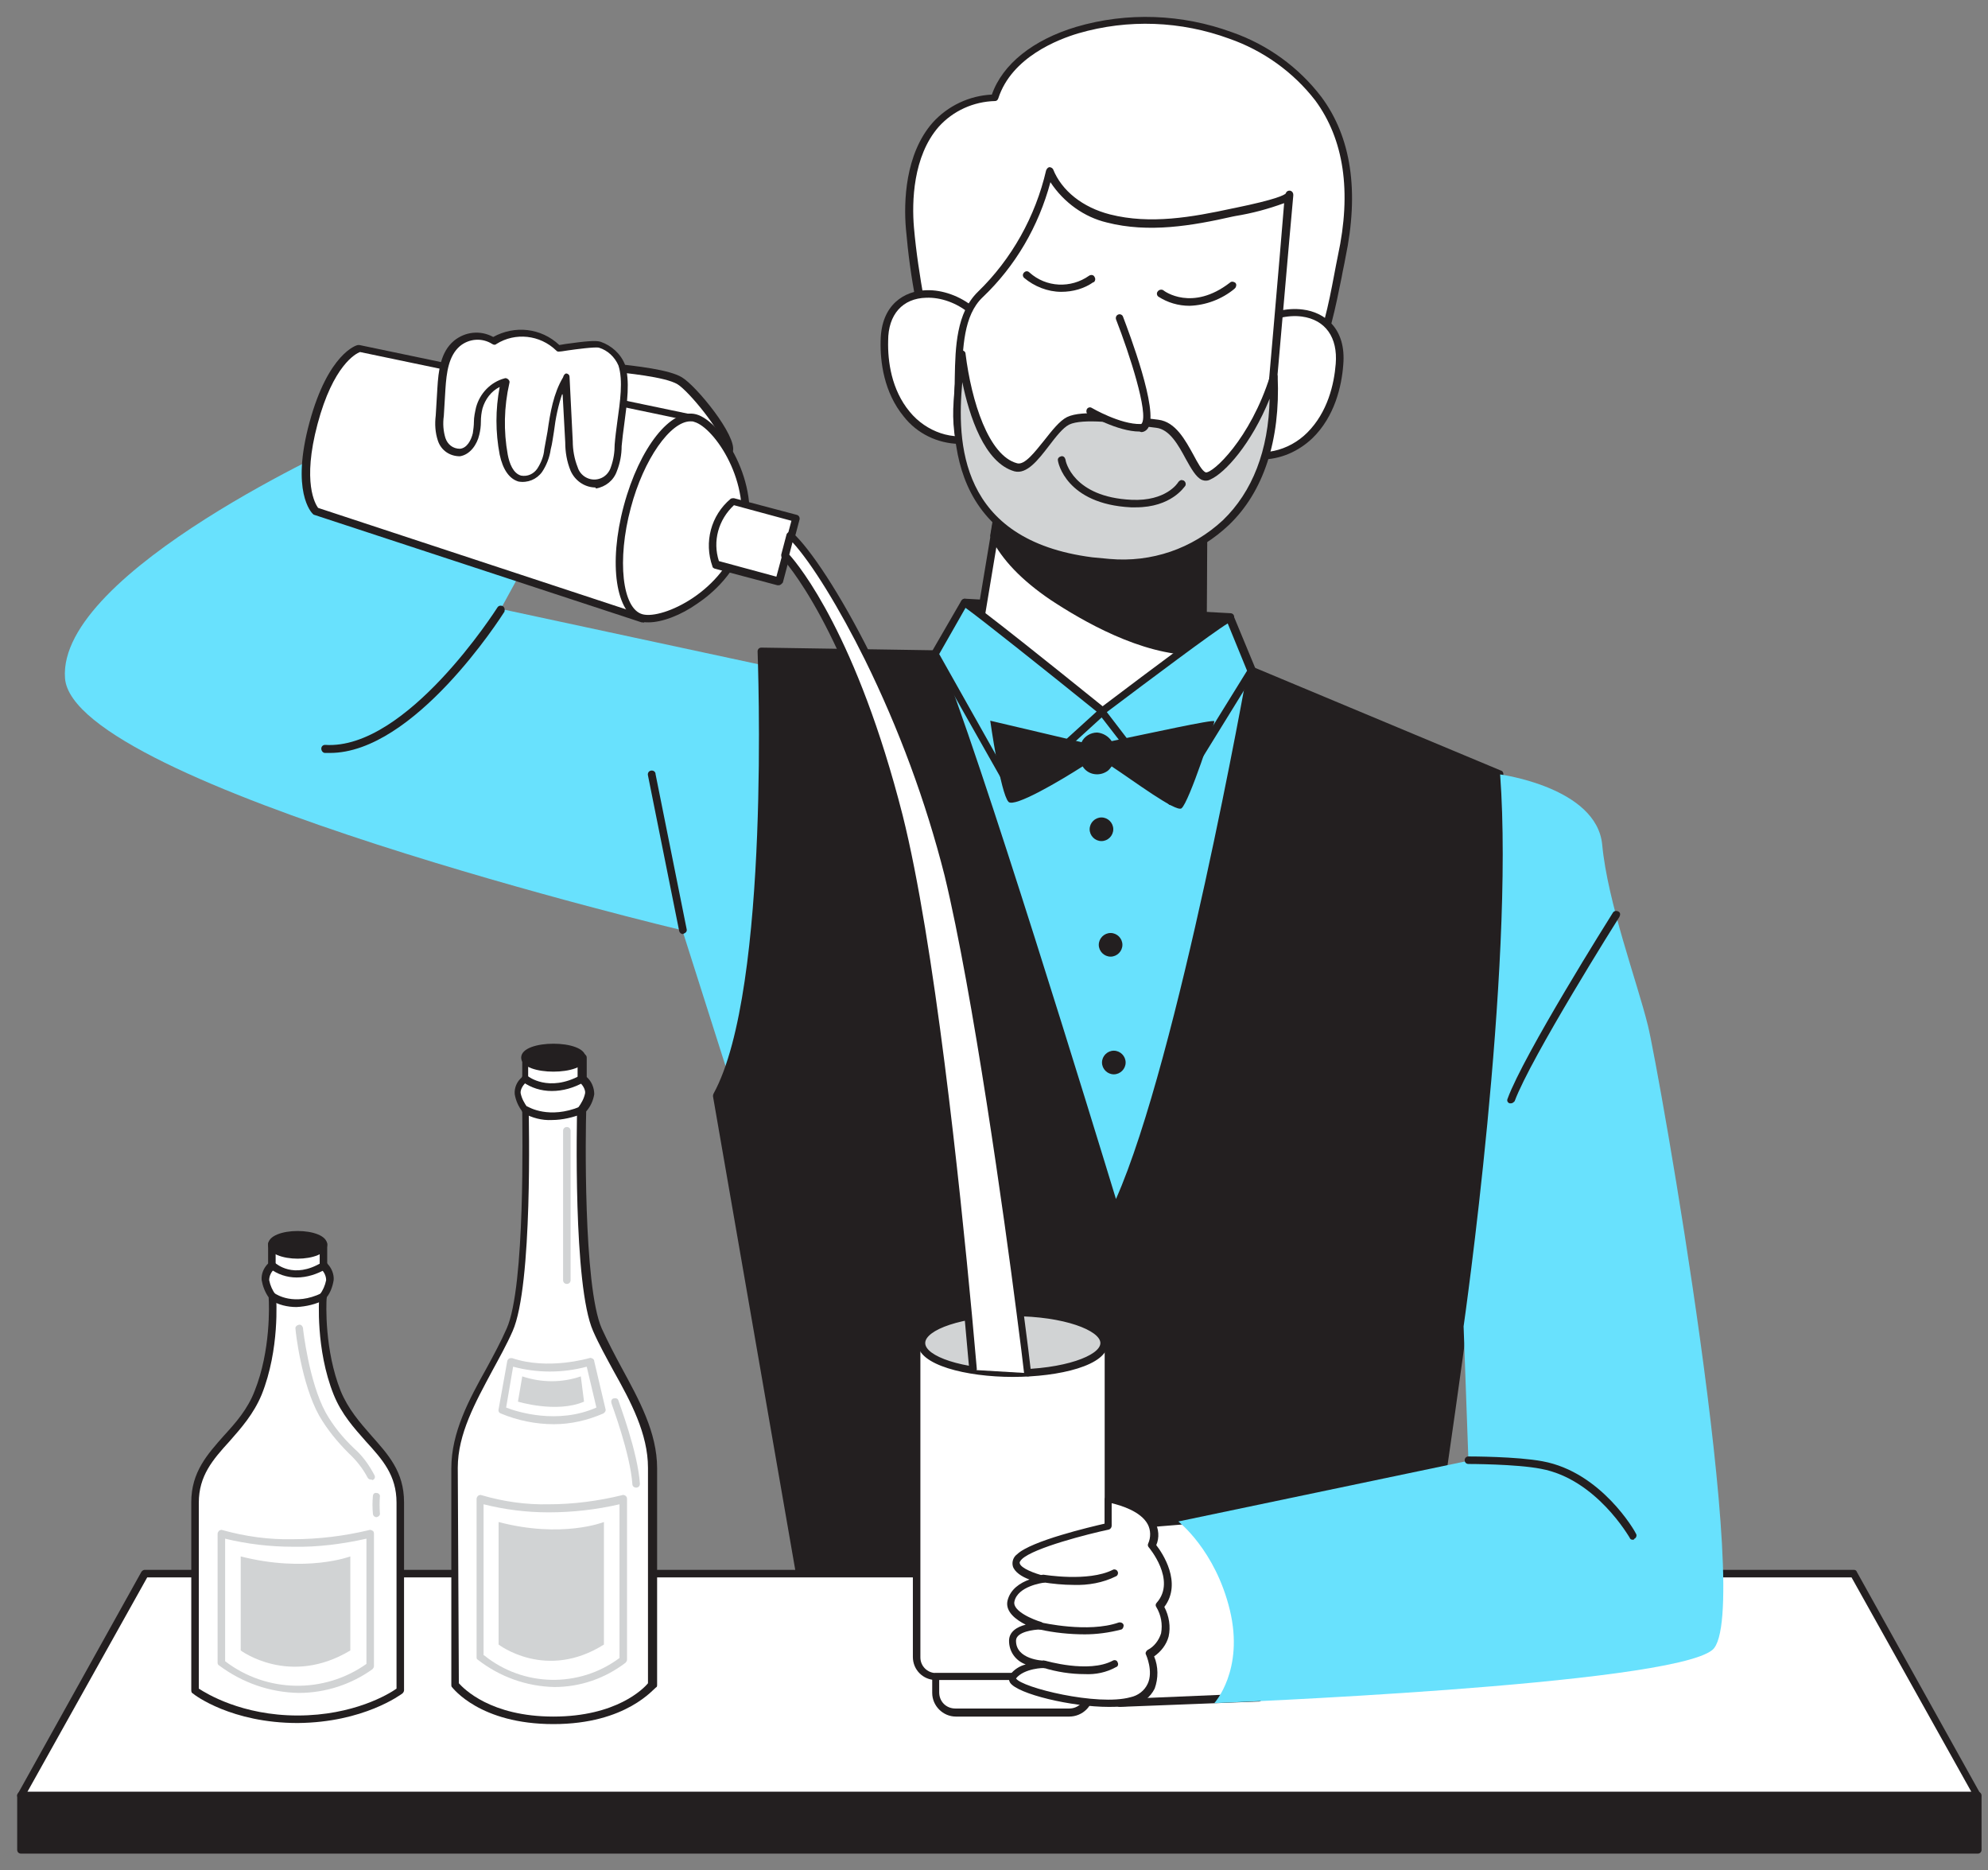 <svg version="1.2" xmlns="http://www.w3.org/2000/svg" viewBox="0 0 370 348" width="370" height="348">
	<rect x="0" y="0" width="370" height="348" fill="#808080" stroke="none"/>
	<title>Bartender(1)-svg</title>
	<style>
		.s0 { fill: #68e1fd } 
		.s1 { fill: #231f20 } 
		.s2 { fill: #ffffff } 
		.s3 { fill: #d1d3d4 } 
	</style>
	<g id="Character">
		<path id="Layer" class="s0" d="m65.4 81.9c0 0-54.8 24.4-53.3 44.3 1.5 19.9 114.9 46.9 114.9 46.9l11.8 37.1 14-84.1-59.6-12.8 9.3-17z"/>
		<path id="Layer" class="s0" d="m174 121.7c0 0 24.5 113.7 35.9 120.1 11.4 6.4 27.2-113.6 27.2-113.6z"/>
		<path id="Layer" class="s1" d="m174 121.7l-32.4-0.5c0 0 2.6 62.7-8.2 82.6l17.6 101.4h112.9c0 0 15.3-97.5 15.3-123.5v-37.6l-46.2-19.3c0 0-13.4 75.3-25.4 100.3 0 0-25.2-83.2-33.6-103.4z"/>
		<path id="Layer" fill-rule="evenodd" class="s1" d="m263.9 305.9h-112.9c-0.3 0-0.6-0.2-0.7-0.6l-17.6-101.3c0-0.2 0-0.3 0.1-0.5 10.7-19.5 8.2-81.6 8.2-82.3 0-0.4 0.3-0.7 0.7-0.7l32.3 0.5c0.3 0 0.5 0.2 0.6 0.4 7.6 18.3 29.4 89.6 33.1 101.7 11.6-26.2 24.4-97.8 24.5-98.5 0-0.2 0.2-0.4 0.4-0.5q0.3-0.1 0.6 0l46.2 19.3c0.3 0.1 0.4 0.4 0.4 0.6v37.6c0 25.8-15.1 122.7-15.3 123.6 0 0.4-0.2 0.7-0.6 0.7zm-112.3-1.4h111.8c1.3-8.2 15.2-98.2 15.2-122.8v-37.1l-45-18.8c-1.5 8.4-14.1 76.3-25.2 99.7-0.1 0.3-0.4 0.4-0.7 0.4-0.3 0-0.5-0.2-0.6-0.5-0.2-0.8-25-82.3-33.4-102.9l-31.2-0.4c0.3 7.4 2 62.9-8.2 82z"/>
		<path id="Layer" class="s1" d="m179.5 112.2l49.4 2.7-1.9 18.8-34.9-1.8-16.5-9z"/>
		<path id="Layer" fill-rule="evenodd" class="s1" d="m227 134.4l-34.9-1.8c-0.1 0-0.2 0-0.3-0.1l-16.5-9q-0.4-0.3-0.3-0.9l3.9-10.7c0.1-0.3 0.4-0.5 0.7-0.5l49.4 2.7c0.2 0 0.4 0.1 0.5 0.2 0.1 0.1 0.2 0.3 0.2 0.5l-1.9 18.8c-0.1 0.5-0.4 0.8-0.8 0.8zm-34.7-3.2l34.1 1.8 1.7-17.4-48.1-2.7-3.5 9.7z"/>
		<path id="Layer" class="s2" d="m244.2 67.5c3-5.7 4.1-13.5 5.4-19.7 2.1-9.9 2.1-20.8-4.3-29.4-4.2-5.4-9.9-9.4-16.3-11.7-9.2-3.4-19.1-3.7-28.5-1-6.6 1.9-13.3 6-15.3 12.6-13.3 0.8-16.6 13.2-15.8 24.2 0.7 9.6 3.4 19.1 3.9 28.5 10.9 1.2 22 2.8 33.1 3.2 8.7 0.2 32.6 3.4 37.8-6.7z"/>
		<path id="Layer" fill-rule="evenodd" class="s1" d="m222.2 75.5c-4.2 0-8.3-0.3-11.7-0.5-1.6-0.1-3.1-0.2-4.3-0.2-9-0.3-18.1-1.4-26.9-2.4l-6.2-0.7c-0.3 0-0.6-0.3-0.6-0.7-0.4-5-1-9.9-2-14.8-0.9-4.5-1.5-9.1-1.9-13.7-0.4-4.8-0.2-13.8 5-19.7 2.8-3.1 6.8-5 11-5.2 2-5.7 7.7-10.2 15.7-12.6 9.5-2.8 19.7-2.4 29 1 6.6 2.3 12.4 6.5 16.6 12 5.6 7.5 7.1 17.6 4.5 30-0.2 1.2-0.5 2.4-0.7 3.6-1.1 5.4-2.3 11.6-4.7 16.3-3.4 6.3-13.3 7.6-22.8 7.6zm-48.3-5.2c1.9 0.2 3.8 0.4 5.7 0.7 8.8 1 17.8 2.1 26.8 2.4 1.2 0 2.6 0.1 4.3 0.2 10 0.7 28.7 1.9 33-6.5 2.4-4.6 3.6-10.6 4.6-15.9 0.2-1.2 0.5-2.5 0.7-3.6 2.6-12 1.1-21.7-4.2-28.9-4.1-5.3-9.7-9.3-16-11.5-9-3.3-18.8-3.7-28.1-1-3.7 1.1-12.4 4.4-14.9 12.1-0.1 0.3-0.3 0.5-0.6 0.5-4 0.1-7.8 1.8-10.5 4.8-4.8 5.5-5 14-4.6 18.7 0.4 4.6 1.1 9.1 1.9 13.6 0.9 4.8 1.5 9.6 1.9 14.4z"/>
		<path id="Layer" class="s2" d="m185.3 66c-0.9-12.1-20.5-16.8-20.7-2.6-0.1 4.9 1 9.9 4.1 13.7 3.1 3.8 8.4 5.9 13 4.3"/>
		<path id="Layer" class="s1" d="m178.5 82.6c-4-0.1-7.8-1.9-10.3-5.1-3.7-4.5-4.4-10.2-4.3-14.1 0.1-6.8 4.5-9.3 8.5-9.4 6-0.2 13.1 4.7 13.6 12 0.1 0.4-0.2 0.7-0.6 0.8-0.4 0.1-0.7-0.2-0.8-0.6v-0.1c-0.5-6.5-6.8-10.9-12.2-10.7-4.4 0.1-7.1 3.1-7.1 8-0.1 3.8 0.6 9.1 4 13.2 3.1 3.8 8.2 5.5 12.3 4.1 0.4-0.1 0.8 0.1 0.9 0.4 0.1 0.4-0.1 0.8-0.4 0.9q-1.8 0.6-3.6 0.6z"/>
		<path id="Layer" class="s2" d="m228.4 68.3c2.1-12 22.1-14.6 20.9-0.4-0.4 4.9-2.1 9.8-5.5 13.2-3.4 3.4-9 5-13.4 2.9"/>
		<path id="Layer" class="s1" d="m234.7 85.5c-1.6 0-3.2-0.3-4.6-1-0.4-0.2-0.5-0.6-0.3-0.9 0.2-0.4 0.6-0.5 0.9-0.3 3.9 1.8 9.1 0.7 12.6-2.8 3.8-3.8 5-9 5.3-12.8 0.4-4.9-1.9-8.2-6.3-8.8-5.3-0.7-12.1 3-13.2 9.4-0.1 0.4-0.4 0.6-0.8 0.6-0.4-0.1-0.6-0.4-0.6-0.8 1.3-7.2 8.8-11.3 14.8-10.5 4 0.5 8.1 3.5 7.5 10.3-0.3 4-1.6 9.6-5.7 13.6-2.6 2.5-6 4-9.6 4z"/>
		<path id="Layer" class="s2" d="m180.7 125.9c0 0 8.9 5.1 24.6 6.5 15.7 1.4 18.5-2.8 18.5-2.8l0.1-8.4 0.1-19.6 0.1-18.3-35.8-3.1-2.5 14.8-0.8 4.8z"/>
		<path id="Layer" fill-rule="evenodd" class="s1" d="m211.1 133.4c-1.8 0-3.7-0.1-5.9-0.3-15.6-1.4-24.5-6.4-24.9-6.6-0.3-0.1-0.4-0.4-0.3-0.7l7.6-45.6c0.1-0.4 0.4-0.6 0.8-0.6l35.8 3.1c0.4 0 0.6 0.3 0.6 0.7l-0.3 46.3c0 0.1-0.1 0.3-0.1 0.4-0.2 0.1-2.5 3.3-13.3 3.3zm-29.6-7.9c1.9 1 10.4 5 23.9 6.2 13.2 1.1 17-1.7 17.7-2.3l0.3-45.4-34.5-3z"/>
		<path id="Layer" class="s1" d="m185.1 99.8c2.3 4.6 6.5 8.4 10.9 11.3 7.3 4.9 18.4 10.7 27.9 10.1l0.1-19.6c-6.9 0.3-13.8-0.3-20.6-1.6-6-1.1-12.1-2.2-17.5-5z"/>
		<path id="Layer" fill-rule="evenodd" class="s1" d="m222.4 121.9c-10 0-21-6.4-26.9-10.3-5.3-3.6-9-7.4-11.1-11.6-0.1-0.1-0.1-0.3-0.1-0.4l0.8-4.8c0-0.2 0.2-0.4 0.4-0.5q0.3-0.2 0.6 0c5.4 2.8 11.7 4 17.3 4.9 6.7 1.4 13.6 1.9 20.5 1.6 0.2 0 0.4 0.1 0.5 0.2 0.1 0.1 0.2 0.3 0.2 0.5l-0.1 19.6c0 0.4-0.3 0.7-0.7 0.7-0.4 0.1-0.9 0.1-1.4 0.1zm-36.6-22.3c2 3.8 5.6 7.5 10.5 10.9 5.8 3.9 17 10.4 26.8 10l0.1-18.2c-6.7 0.2-13.5-0.4-20.1-1.7-5.4-0.9-11.4-2-16.8-4.6z"/>
		<path id="Layer" class="s2" d="m240 36.3l-3.8 43.4c-1.3 15.1-14.6 26.3-29.7 25h-0.1l-3.2-0.3c-15.1-1.3-26.3-14.6-25-29.8 0.5-6.3-0.6-15.2 4.3-19.8 6.5-6.2 10.9-14.2 12.9-23 1.8 4.6 6.4 7.6 11.1 8.8 7.6 2 15.5 0.5 23-1.1 0.9-0.2 10.3-2 10.5-3.2z"/>
		<path id="Layer" fill-rule="evenodd" class="s1" d="m208.8 105.5c-0.8 0-1.6 0-2.4-0.1l-3.2-0.3c-15.5-1.3-27-15-25.7-30.5 0.1-1.4 0.2-2.8 0.2-4.4 0.1-5.6 0.3-12 4.3-15.9 6.3-6.1 10.7-14 12.7-22.6q0.2-0.5 0.6-0.6c0.3 0 0.6 0.2 0.7 0.4 1.6 4 5.5 7.1 10.6 8.4 7.5 1.9 15.3 0.5 22.7-1.1l0.5-0.1c7.8-1.6 9.2-2.4 9.5-2.7 0.1-0.4 0.5-0.6 0.9-0.5 0.3 0.1 0.5 0.4 0.5 0.7 0 0 0 0 0 0.1v0.1c-0.1 0.9-0.6 6.6-3.8 43.3-0.2 1.9-0.5 3.8-1.1 5.6-3.6 12-14.6 20.2-27 20.2zm-13.3-71.6c-2.2 8.2-6.5 15.6-12.6 21.4-3.6 3.4-3.7 9.5-3.9 14.9 0 1.6-0.1 3.1-0.2 4.5-1.3 14.7 9.6 27.7 24.4 29l3.2 0.3c12.6 1.1 24.3-6.9 28-19 0.5-1.7 0.8-3.5 1-5.3 0 0 3-34.2 3.6-41.9-3 1.1-6 1.9-9.1 2.4l-0.5 0.1c-7.5 1.7-15.6 3.1-23.4 1.1-4.2-1-8-3.7-10.5-7.5z"/>
		<path id="Layer" class="s3" d="m237 70.2c1.2 27.5-17.4 35.6-30.6 34.5l-3.2-0.3c-30.1-3.8-25-29.8-24.3-38.5 1 7.4 3.9 19.4 10.1 21 3.2 0.9 6.6-7.1 9.8-8.6 3.2-1.5 11.9 0 16.6 0.6 4.7 0.6 6.2 8.6 8.6 9.8 1.7 0.7 9.2-6.1 13-18.5z"/>
		<path id="Layer" fill-rule="evenodd" class="s1" d="m208.9 105.5c-0.8 0-1.7 0-2.5-0.1l-3.2-0.3c-28.7-3.6-26.2-27.2-25.1-37.2 0.1-0.8 0.2-1.4 0.2-2.1 0-0.4 0.3-0.6 0.7-0.6 0.4 0 0.7 0.3 0.7 0.6 1.1 8.9 4.3 19 9.6 20.4 1.4 0.4 3.3-2.1 5-4.2 1.5-1.9 2.9-3.7 4.3-4.4 2.9-1.4 9.7-0.4 14.6 0.2l2.4 0.3c3.2 0.4 5 3.8 6.5 6.5 0.8 1.5 1.6 3 2.3 3.3 1.3 0.2 8.3-6.2 12-18 0.1-0.3 0.4-0.5 0.8-0.5 0.3 0 0.6 0.3 0.6 0.7 0.5 11.8-2.6 21.4-9.1 27.6-5.4 5.1-12.5 7.9-19.8 7.8zm-29.8-34.4c-1 11.1-0.7 29.4 24.2 32.6l3.2 0.3c7.8 0.7 15.4-1.9 21.1-7.2 5.5-5.3 8.5-13 8.7-22.6-3.4 8.4-8.3 13.8-11 15-0.5 0.3-1.1 0.3-1.6 0.1-1.1-0.5-2-2.1-3-3.9-1.4-2.6-3-5.5-5.5-5.8l-2.4-0.3c-4.5-0.6-11.3-1.5-13.8-0.3-1.2 0.6-2.5 2.3-3.8 4-2 2.6-4.1 5.3-6.4 4.7-5.6-1.6-8.4-10.3-9.7-16.6z"/>
		<path id="Layer" class="s2" d="m208.4 59.1c0 0 8 20.4 4 20.5-4 0.1-9.5-3.1-9.5-3.1"/>
		<path id="Layer" class="s1" d="m212.1 80.3c-4.1 0-9.4-3.1-9.6-3.2-0.3-0.2-0.4-0.6-0.2-1 0.2-0.3 0.6-0.4 0.9-0.2 0 0 5.3 3.1 9.1 3 0.1 0 0.1 0 0.2-0.1 1.3-1.9-2.3-13-4.8-19.4-0.1-0.4 0.1-0.8 0.5-0.9 0.3-0.1 0.7 0.1 0.8 0.4 1.1 2.9 6.7 17.6 4.7 20.7-0.3 0.5-0.8 0.8-1.3 0.8z"/>
		<path id="Layer" class="s0" d="m228.9 114.9c-0.7 0-23.9 17.5-23.9 17.5l12.9 16.7 15-24.3z"/>
		<path id="Layer" fill-rule="evenodd" class="s1" d="m217.9 149.8c-0.2 0-0.4-0.1-0.5-0.3l-12.9-16.7c-0.1-0.1-0.2-0.3-0.1-0.5 0-0.2 0.1-0.4 0.3-0.5 23.4-17.7 24-17.6 24.3-17.6 0.3 0 0.5 0.2 0.6 0.4l4.1 9.9c0.1 0.2 0.1 0.4-0.1 0.6l-15 24.3c-0.2 0.2-0.4 0.4-0.7 0.4zm-11.9-17.3l11.8 15.4 14.3-23.1-3.6-8.8c-2.8 1.7-14.4 10.4-22.5 16.5z"/>
		<path id="Layer" class="s0" d="m179.5 112.2c0.7 0 25.8 20.2 25.8 20.2l-16.7 15.2-14.6-25.9z"/>
		<path id="Layer" fill-rule="evenodd" class="s1" d="m188.6 148.2h-0.1c-0.2 0-0.4-0.2-0.5-0.4l-14.6-25.8c-0.1-0.2-0.1-0.5 0-0.7l5.5-9.5c0.1-0.2 0.4-0.4 0.6-0.4 0.3 0 0.9 0 26.2 20.4 0.2 0.1 0.2 0.3 0.3 0.5 0 0.2-0.1 0.4-0.2 0.5l-16.8 15.3c-0.1 0.1-0.3 0.1-0.4 0.1zm-13.8-26.5l13.9 24.7 15.4-14c-8.9-7.2-21.6-17.3-24.4-19.3z"/>
		<path id="Layer" class="s1" d="m197.5 54.3c-2.5 0-5-1-6.9-2.6-0.3-0.3-0.3-0.7 0-1 0.3-0.3 0.7-0.3 1 0 3.1 2.8 7.7 3 11.1 0.6 0.3-0.2 0.8-0.2 1 0.2 0.2 0.3 0.2 0.7-0.1 1 0 0 0 0-0.1 0-1.7 1.2-3.8 1.8-6 1.8z"/>
		<path id="Layer" class="s1" d="m221.4 56.9c-2.1 0-4.1-0.6-5.8-1.7-0.3-0.2-0.4-0.7-0.1-1 0.2-0.3 0.7-0.4 1-0.2 0.2 0.2 5.4 4 12.4-1.4 0.3-0.3 0.7-0.2 1 0 0.3 0.3 0.2 0.7 0 1 0 0-0.1 0-0.1 0.1-2.4 2-5.4 3.1-8.4 3.2z"/>
		<path id="Layer" class="s1" d="m211.4 94.4h-0.9c-12.1-0.6-13.6-8.4-13.6-8.7-0.1-0.4 0.2-0.7 0.6-0.8 0.4-0.1 0.7 0.2 0.8 0.6 0 0.3 1.4 7 12.3 7.5 6.4 0.3 8.6-3.1 8.7-3.3 0.2-0.3 0.6-0.5 0.9-0.3 0 0 0 0 0.1 0 0.3 0.2 0.5 0.6 0.3 1-0.2 0.2-2.6 4-9.2 4z"/>
		<path id="Layer" class="s1" d="m206.9 137.9c-0.6-0.9-1.6-1.5-2.7-1.6-1.2 0-2.4 0.7-2.9 1.8l-17-4c0 0 1.9 13.5 3.4 15.1 1.1 1.1 9.4-3.8 13.8-6.6 0.9 1.5 2.9 1.9 4.4 1 0.4-0.2 0.7-0.6 1-1 4.1 2.7 12 8.6 13 7.8 1.4-1.1 6.2-15.8 6.1-16.2-0.1-0.4-12.3 2.3-19.1 3.7z"/>
		<path id="Layer" class="s1" d="m205 156.5c-1.2 0-2.2-1-2.2-2.2 0-1.2 1-2.2 2.2-2.2 1.2 0 2.2 1 2.2 2.2 0 1.2-1 2.2-2.2 2.2z"/>
		<path id="Layer" class="s1" d="m206.7 178c-1.2 0-2.2-1-2.2-2.2 0-1.2 1-2.2 2.2-2.2 1.2 0 2.2 1 2.2 2.2 0 1.2-1 2.2-2.2 2.2z"/>
		<path id="Layer" class="s1" d="m207.3 199.9c-1.2 0-2.2-1-2.2-2.2 0-1.2 1-2.2 2.2-2.2 1.2 0 2.2 1 2.2 2.2 0 1.2-1 2.2-2.2 2.2z"/>
		<path id="Layer" class="s1" d="m61.4 140.1h-0.9c-0.4 0-0.7-0.4-0.7-0.8 0-0.4 0.3-0.7 0.7-0.7 15.2 1 31.9-25.3 32.1-25.6 0.2-0.3 0.6-0.4 1-0.2 0.3 0.2 0.4 0.6 0.3 0.9 0 0 0 0 0 0.1-0.7 1.1-16.8 26.3-32.5 26.3z"/>
		<path id="Layer" class="s1" d="m127.1 173.8c-0.3 0-0.6-0.2-0.7-0.6l-5.8-28.9c-0.1-0.4 0.1-0.8 0.5-0.9 0.4-0.1 0.8 0.1 0.9 0.5v0.1l5.8 28.9c0.1 0.4-0.2 0.7-0.5 0.8z"/>
		<path id="Layer" class="s2" d="m112.3 68.3c0.5 0.1 11.1 0.9 14.1 2.6 3 1.7 12.1 13.6 8.2 13.6-3.9 0-13.4-7.8-13.6-8.1-0.2-0.3-8.8-1.2-8.8-1.2v-6.9z"/>
		<path id="Layer" fill-rule="evenodd" class="s1" d="m134.7 85.2c-4 0-12.7-7.1-14-8.3-0.7-0.2-4.8-0.8-8.4-1.1-0.4 0-0.6-0.3-0.6-0.7v-6.9q0-0.3 0.3-0.6c0.2-0.1 0.4-0.2 0.6-0.1 0.1 0 0.5 0.1 1.1 0.1 4.9 0.5 10.9 1.2 13.2 2.6 2.7 1.6 10.3 10.9 9.5 13.8-0.3 0.9-0.9 1.3-1.7 1.2zm-21.7-10.7c8.2 0.9 8.4 1.2 8.6 1.4 0.6 0.7 9.6 7.9 13.1 7.9 0.2 0 0.2 0 0.2 0 0 0 0.1-0.1 0-0.6-0.7-3.1-6.7-10.4-8.8-11.7-2.3-1.4-9.8-2.1-12.6-2.4l-0.5-0.1z"/>
		<path id="Layer" class="s2" d="m119.6 115.1l-60.9-20c0 0-3.8-3.7-0.4-16.3 3.4-12.6 8.5-14 8.5-14l62.7 13.1c-9.7 9.6-13.5 23.9-9.9 37.2z"/>
		<path id="Layer" fill-rule="evenodd" class="s1" d="m119.6 115.8c-0.1 0-0.1 0-0.2 0l-60.9-20c-0.1 0-0.2-0.1-0.3-0.2-0.2-0.2-4.1-4.1-0.6-17 3.5-12.9 8.8-14.4 9-14.4q0.2 0 0.3 0l62.7 13.1c0.3 0.1 0.5 0.2 0.5 0.5 0.1 0.3 0 0.5-0.2 0.7-9.6 9.5-13.3 23.5-9.8 36.5 0.1 0.2 0 0.5-0.2 0.7 0.1 0.1-0.1 0.2-0.3 0.1zm-60.4-21.3l59.5 19.6c-3-12.8 0.6-26.2 9.6-35.8l-61.3-12.8c-0.8 0.3-5 2.5-7.9 13.4-2.9 10.9-0.4 14.9 0.1 15.6z"/>
		<path id="Layer" class="s2" d="m129.4 77.8c4.3 1.1 11.6 12 8.8 22.3-2.8 10.3-14.5 16-18.8 14.9-4.3-1.1-5.5-10.4-2.8-20.6 2.7-10.2 8.6-17.7 12.8-16.6z"/>
		<path id="Layer" fill-rule="evenodd" class="s1" d="m120.7 115.8c-0.5 0-0.9 0-1.4-0.2-4.7-1.3-6.1-10.7-3.2-21.5 2.9-10.8 8.8-18.3 13.5-17 4.7 1.3 12.1 12.8 9.3 23.1-1.7 6.3-6.4 10.3-9.1 12.1-3.1 2.2-6.6 3.5-9.1 3.5zm7.8-37.4c-3.7 0-8.7 7-11.1 16.1-2.6 9.7-1.6 18.8 2.2 19.8 3.8 1 15.3-4.4 17.9-14.4 2.6-10-4.6-20.4-8.3-21.4-0.2-0.1-0.4-0.1-0.7-0.1z"/>
		<path id="Layer" class="s2" d="m133.2 105c-1.5-4.2-0.2-8.8 3.1-11.7l11.7 3.1-3.1 11.7z"/>
		<path id="Layer" fill-rule="evenodd" class="s1" d="m144.9 108.9h-0.2l-11.7-3.1c-0.2-0.1-0.4-0.2-0.4-0.4-1.6-4.5-0.3-9.5 3.4-12.6 0.2-0.1 0.4-0.1 0.6-0.1l11.7 3.1c0.4 0.1 0.6 0.5 0.5 0.9l-3.1 11.7c-0.2 0.2-0.4 0.5-0.8 0.5zm-11.1-4.5l10.7 2.9 2.8-10.4-10.7-2.9c-2.9 2.7-4 6.7-2.8 10.4z"/>
		<path id="Layer" class="s2" d="m115.1 82.8c0 1.5-0.3 3-0.8 4.4-0.6 2.1-2.8 3.2-4.8 2.6-1.2-0.4-2.2-1.3-2.6-2.5-0.7-1.6-1-3.3-1-5l-0.6-12c-2.3 3.9-2.5 8.7-3.4 13.2-0.2 1.4-0.7 2.8-1.5 3.9-0.8 1.2-2.3 1.8-3.7 1.5-1.8-0.5-2.6-2.6-3-4.4-0.9-4.5-0.8-9.1 0.3-13.6-2.4 0.7-4.2 2.6-4.8 5-0.4 1.6-0.3 3.2-0.6 4.8-0.3 1.6-1.4 3.2-3 3.4-1.5 0-2.9-1-3.4-2.4-0.4-1.4-0.6-2.9-0.4-4.4l0.3-5c0.2-3.1 0.6-6.5 2.9-8.5 2-1.6 4.7-1.8 6.9-0.4 3.8-2.4 8.8-1.8 12 1.3 0.1 0.1 6.5-1.1 7.7-0.6 1.8 0.6 3.3 2 4.1 3.8 1.4 4-0.4 10.7-0.6 14.9z"/>
		<path id="Layer" fill-rule="evenodd" class="s1" d="m110.6 90.7c-1.9-0.1-3.6-1.3-4.4-3.1-0.7-1.7-1-3.5-1-5.3l-0.5-9.2c-0.8 2.3-1.3 4.7-1.6 7.2-0.2 1.1-0.3 2.2-0.6 3.3-0.2 1.5-0.8 3-1.6 4.2-1 1.4-2.7 2.1-4.4 1.8-1.7-0.5-2.9-2.2-3.5-5q-1.2-6.3 0-12.6c-1.6 0.8-2.7 2.3-3.2 4-0.2 0.8-0.3 1.6-0.3 2.5q0 1.2-0.3 2.4c-0.4 1.8-1.7 3.7-3.6 4-1.9 0-3.5-1.1-4.1-2.9-0.5-1.5-0.6-3.1-0.4-4.7l0.3-5c0.2-3.4 0.6-6.8 3.1-8.9 2.1-1.7 4.9-2 7.3-0.7 4-2.2 8.9-1.7 12.3 1.5l1.2-0.2c3.6-0.5 5.6-0.7 6.5-0.4 2 0.7 3.7 2.2 4.5 4.2 1 3 0.4 7.2-0.1 11-0.2 1.5-0.4 3-0.5 4.2 0 1.6-0.3 3.2-0.9 4.7-0.6 1.7-2.1 2.9-3.9 3.2 0-0.2-0.1-0.2-0.3-0.2zm-5.3-21.2c0.1 0 0.1 0 0.2 0 0.3 0.1 0.5 0.3 0.5 0.6l0.6 12c0 1.6 0.3 3.3 0.9 4.8 0.5 1.7 2.3 2.7 4 2.2 1.1-0.3 1.9-1.2 2.2-2.2 0.5-1.4 0.7-2.8 0.7-4.2 0.1-1.3 0.3-2.8 0.5-4.3 0.5-3.6 1.1-7.6 0.2-10.4-0.7-1.6-2-2.8-3.6-3.3-0.7-0.2-4.4 0.3-5.8 0.5-1.9 0.3-1.9 0.3-2.2 0-3-2.9-7.6-3.4-11.1-1.2-0.2 0.2-0.5 0.2-0.8 0-1.9-1.2-4.3-1-6 0.4-2.1 1.8-2.5 4.9-2.7 8l-0.3 5c-0.2 1.4-0.1 2.8 0.3 4.1 0.4 1.2 1.4 2 2.7 2 1.3-0.1 2.1-1.6 2.4-2.9 0.1-0.7 0.2-1.4 0.2-2.1 0-0.9 0.2-1.8 0.4-2.7 0.7-2.6 2.7-4.7 5.3-5.4 0.2-0.1 0.5 0 0.7 0.2 0.2 0.2 0.3 0.4 0.2 0.7-1 4.4-1.1 8.9-0.3 13.3 0.3 1.6 1 3.5 2.5 3.9 1.2 0.2 2.3-0.3 3-1.3 0.7-1.1 1.2-2.3 1.3-3.6q0.3-1.6 0.6-3.3c0.5-3.5 1.1-7.1 2.9-10.1 0.1-0.4 0.3-0.6 0.5-0.7z"/>
	</g>
	<g id="Table">
		<path id="Layer" class="s2" d="m368.1 334.1h-364.2l23.1-41.3h318z"/>
		<path id="Layer" fill-rule="evenodd" class="s1" d="m368.1 334.8h-364.2c-0.4 0-0.7-0.3-0.7-0.7 0-0.1 0-0.2 0.1-0.3l23-41.3c0.1-0.2 0.4-0.4 0.6-0.4h318.1c0.3 0 0.5 0.1 0.6 0.4l23 41.3c0.2 0.3 0 0.8-0.3 0.9-0.1 0-0.2 0.1-0.2 0.1zm-363-1.4h361.8l-22.3-39.9h-317.2z"/>
		<path id="Layer" class="s1" d="m3.9 334.1h364.2v10.1h-364.2z"/>
		<path id="Layer" fill-rule="evenodd" class="s1" d="m368.1 344.9h-364.2c-0.4 0-0.7-0.3-0.7-0.7v-10.1c0-0.4 0.3-0.7 0.7-0.7h364.2c0.4 0 0.7 0.3 0.7 0.7v10.1c0 0.4-0.3 0.7-0.7 0.7zm-363.5-1.4h362.8v-8.7h-362.8z"/>
	</g>
	<g id="Glass">
		<path id="Layer" class="s2" d="m170.6 249.9h35.6v59.5c0 1.4-1.1 2.5-2.5 2.5h-30.5c-1.4 0-2.6-1.1-2.6-2.5z"/>
		<path id="Layer" fill-rule="evenodd" class="s1" d="m202.7 312.6h-28.5c-2.4 0-4.3-1.9-4.3-4.3v-58.4c0-0.4 0.3-0.7 0.7-0.7h35.6c0.4 0 0.7 0.3 0.7 0.7v58.5c0.1 2.3-1.9 4.2-4.2 4.2zm-31.4-62v57.8c0 1.6 1.3 2.9 2.9 2.9h28.5c1.6 0 2.9-1.3 2.9-2.9v-57.8z"/>
		<path id="Layer" class="s2" d="m174.1 311.9h28.6v4.1c0 1.5-1.2 2.7-2.7 2.7h-23.3c-1.5 0-2.7-1.2-2.7-2.7v-4.1z"/>
		<path id="Layer" fill-rule="evenodd" class="s1" d="m177.9 319.4c-2.4 0-4.4-2-4.4-4.4v-3c0-0.4 0.3-0.7 0.7-0.7h28.6c0.4 0 0.7 0.3 0.7 0.7v3c0 2.4-2 4.4-4.5 4.4zm-3.1-6.8v2.3c0 1.7 1.3 3 3 3h21.2c1.7 0 3-1.3 3-3v-2.3z"/>
		<path id="Layer" class="s3" d="m188.5 255.5c-9.4 0-17-2.5-17-5.6 0-3.1 7.6-5.6 17-5.6 9.4 0 17 2.5 17 5.6 0 3.1-7.6 5.6-17 5.6z"/>
		<path id="Layer" fill-rule="evenodd" class="s1" d="m188.5 256.2c-8.6 0-17.7-2.2-17.7-6.3 0-4.1 9.1-6.4 17.7-6.4 8.6 0 17.7 2.2 17.7 6.4 0 4.2-9.1 6.3-17.7 6.3zm0-11.3c-9.6 0-16.3 2.6-16.3 5 0 2.4 6.7 4.9 16.3 4.9 9.6 0 16.3-2.6 16.3-4.9 0-2.3-6.7-5-16.3-5z"/>
	</g>
	<g id="Water_Pouring">
		<path id="Layer" class="s2" d="m191.3 255.5c-0.2-1.9-0.7-5.8-1.4-11.2-2.7-20.2-8.2-60.2-13.4-81.5-7.1-29.3-22.7-56.9-29.3-63.1l-1 3.8c0 0 12 12.4 21.2 48.5 6 23.8 10.8 70.5 12.9 92.9 0.4 4.4 0.7 7.8 0.9 10"/>
		<path id="Layer" class="s1" d="m191.3 256.1c-0.4 0-0.6-0.3-0.7-0.6-0.2-1.9-0.7-5.8-1.4-11.2-2.2-17.2-8.1-59.5-13.4-81.4-3.5-13.8-8.5-27.3-14.8-40.1-4.8-9.7-10-18.1-13.5-21.9l-0.6 2.3c1.9 2.1 12.6 15.2 21.1 48.5 5.9 23.5 10.6 68.4 12.9 93 0.4 4.4 0.7 7.8 0.9 10 0 0.4-0.3 0.7-0.6 0.8-0.4 0-0.7-0.3-0.8-0.6-0.2-2.2-0.5-5.6-0.9-10-1.8-19.8-6.7-68.6-12.9-92.8-9-35.4-20.9-48.1-21-48.2-0.2-0.2-0.2-0.4-0.2-0.7l1-3.8c0.1-0.2 0.3-0.4 0.5-0.4 0.2-0.1 0.5 0 0.7 0.2 6.4 5.9 22.1 32.9 29.5 63.4 5.4 22 11.2 64.4 13.4 81.6 0.7 5.4 1.2 9.3 1.4 11.2 0.2 0.3-0.1 0.7-0.6 0.7z"/>
	</g>
	<g id="Spirits">
		<path id="Layer" class="s2" d="m111.1 247.4c-3.8-8.4-2.9-40.9-2.9-40.9 0.7-0.9 1.2-1.9 1.4-3 0-1.1-0.5-2.1-1.4-2.8v-3.9h-10.6v3.9c-0.9 0.7-1.4 1.7-1.4 2.8 0.2 1.1 0.7 2.2 1.5 3 0 0 0.8 32.5-2.9 40.9-3.7 8.4-10.2 16.5-10.2 25.7v40.3c0 0 4.8 6.6 18.3 6.7 13.5 0.1 18.3-6.7 18.3-6.7v-40.3c0.1-9.2-6.3-17.2-10.1-25.7z"/>
		<path id="Layer" fill-rule="evenodd" class="s1" d="m103 320.8c-13.7 0-18.7-6.7-18.9-6.9-0.1-0.1-0.1-0.3-0.1-0.4v-40.3c0-6.7 3.3-12.8 6.6-18.7 1.3-2.4 2.6-4.8 3.7-7.3 3.5-7.8 2.9-37.4 2.9-40.4-0.7-0.9-1.2-2-1.4-3.2-0.1-1.2 0.4-2.4 1.4-3.2v-3.6c0-0.4 0.3-0.7 0.7-0.7h10.6c0.4 0 0.7 0.3 0.7 0.7v3.6c0.9 0.8 1.4 2 1.4 3.2-0.2 1.2-0.7 2.3-1.5 3.2-0.1 2.9-0.6 32.5 2.9 40.4 1.1 2.4 2.4 4.9 3.7 7.3 3.2 5.9 6.6 12 6.6 18.7v40.3c0 0.1 0 0.3-0.1 0.4-0.5 0.2-5.5 6.9-19.2 6.9zm-17.6-7.6c0.9 1 5.9 6.2 17.6 6.2 11.7 0 16.8-5.2 17.6-6.2v-40.1c0-6.3-3.2-12.3-6.4-18-1.3-2.4-2.7-4.9-3.8-7.4-3.8-8.5-3-39.9-3-41.2 0-0.2 0.1-0.3 0.2-0.4 0.6-0.8 1.1-1.7 1.3-2.7 0.1-1.1-1.1-2.1-1.1-2.1-0.2-0.1-0.3-0.3-0.3-0.5v-3.2h-9.2v3.2c0 0.2-0.1 0.4-0.3 0.5 0 0-1.2 1-1.1 2.1 0.2 1 0.7 1.9 1.3 2.7 0.1 0.1 0.2 0.3 0.2 0.4 0 1.3 0.8 32.7-3 41.2-1.1 2.5-2.5 5-3.8 7.4-3.1 5.8-6.4 11.7-6.4 18z"/>
		<path id="Layer" class="s1" d="m103 198.7c-2.9 0-5.3-0.8-5.3-1.9 0-1.1 2.4-1.9 5.3-1.9 2.9 0 5.3 0.8 5.3 1.9 0 1.1-2.4 1.9-5.3 1.9z"/>
		<path id="Layer" fill-rule="evenodd" class="s1" d="m103 199.4c-2.9 0-6-0.8-6-2.6 0-1.8 3.1-2.6 6-2.6 2.9 0 6 0.8 6 2.6 0 1.8-3.1 2.6-6 2.6zm0-3.8c-3 0-4.6 0.9-4.6 1.2 0 0.3 1.6 1.2 4.6 1.2 3 0 4.6-0.9 4.6-1.2 0-0.3-1.6-1.3-4.6-1.2z"/>
		<path id="Layer" class="s1" d="m102.7 208.4c-1.8 0.1-3.7-0.4-5.3-1.3-0.3-0.2-0.4-0.7-0.1-1 0.2-0.3 0.6-0.3 0.9-0.2 0.2 0.1 4 2.4 9.8 0 0.4-0.2 0.8 0 0.9 0.4 0.1 0.4 0 0.8-0.4 0.9-1.8 0.7-3.8 1.2-5.8 1.2z"/>
		<path id="Layer" class="s1" d="m102.7 203c-2 0-3.9-0.6-5.4-1.7-0.3-0.3-0.3-0.7-0.1-1 0.3-0.3 0.7-0.3 1-0.1 0.1 0.1 3.9 3.1 9.8-0.1 0.3-0.2 0.8-0.1 0.9 0.3 0.2 0.3 0 0.8-0.3 1-1.8 1-3.8 1.6-5.9 1.6z"/>
		<path id="Layer" fill-rule="evenodd" class="s3" d="m103.2 313.9c-5.2-0.1-10.2-1.9-14.3-5.1-0.2-0.1-0.2-0.3-0.2-0.5v-29.4q0-0.3 0.3-0.6c0.2-0.1 0.4-0.2 0.6-0.1 4.1 1.2 8.3 1.8 12.5 1.7 4.6 0 9.2-0.6 13.7-1.7 0.2-0.1 0.4 0 0.6 0.1q0.3 0.2 0.3 0.6v29.9q0 0.3-0.3 0.6c-3.8 2.9-8.4 4.5-13.2 4.5zm-13.1-5.9c7.3 5.9 17.7 6.1 25.2 0.5v-28.6q-6.5 1.5-13.2 1.5c-4.1 0-8.1-0.5-12.1-1.5v28.1z"/>
		<path id="Layer" class="s3" d="m92.8 283.2v22.8c0 0 8.8 6.8 19.6 0v-22.8c0 0-7.8 3.1-19.6 0z"/>
		<path id="Layer" fill-rule="evenodd" class="s3" d="m103.1 265c-3.4 0-6.8-0.7-9.9-2-0.3-0.1-0.5-0.4-0.4-0.8l1.6-8.9c0-0.2 0.2-0.4 0.3-0.5 0.2-0.1 0.4-0.1 0.6-0.1 6.8 2.3 14.3 0 14.4 0 0.2-0.1 0.4 0 0.6 0.1 0.2 0.1 0.3 0.3 0.3 0.5l2.1 8.9c0.1 0.3-0.1 0.6-0.4 0.8-3 1.3-6.1 2-9.2 2zm-8.9-3.1c2 0.8 9.6 3.2 16.8 0l-1.8-7.6c-4.5 1.2-9.2 1.2-13.7 0z"/>
		<path id="Layer" class="s3" d="m105.5 238.9c-0.4 0-0.7-0.3-0.7-0.7v-27.8c0-0.4 0.3-0.7 0.7-0.7 0.4 0 0.7 0.3 0.7 0.7v27.8c0 0.4-0.3 0.7-0.7 0.7z"/>
		<path id="Layer" class="s3" d="m118.4 276.8c-0.4 0-0.7-0.3-0.7-0.6-0.4-5.8-3.9-15-3.9-15.1-0.1-0.4 0-0.8 0.4-0.9 0.4-0.1 0.8 0 0.9 0.4 0.1 0.4 3.6 9.5 4 15.5 0 0.3-0.2 0.7-0.7 0.7q0.1 0 0 0z"/>
		<path id="Layer" class="s3" d="m97.2 256.1l-0.8 4.7c0 0 7.2 2.2 12.3 0l-0.6-4.7c-3.5 1.2-7.3 1.2-10.9 0z"/>
		<path id="Layer" class="s2" d="m62.7 259.2c-3.4-8.4-2.6-17.9-2.6-17.9 0.7-0.9 1.1-1.9 1.3-3 0-1.1-0.4-2.1-1.2-2.8v-3.9h-9.6v3.9c-0.8 0.7-1.2 1.7-1.2 2.8 0.2 1.1 0.7 2.1 1.3 3 0 0 0.8 9.4-2.6 17.9-3.4 8.5-11.8 11.2-11.8 20.4v35c0 0 6.9 5.3 19.1 5.3 12.2 0 19.1-5.3 19.1-5.3v-35c0-9.3-8.4-12-11.8-20.4z"/>
		<path id="Layer" fill-rule="evenodd" class="s1" d="m55.4 320.6c-12.3 0-19.2-5.2-19.5-5.5q-0.3-0.1-0.3-0.6v-35c0-5.6 3-8.9 6.1-12.4 2.2-2.4 4.4-4.9 5.7-8.3 3-7.5 2.7-16 2.6-17.4-0.7-1-1.1-2.1-1.3-3.2-0.1-1.2 0.4-2.3 1.2-3.1v-3.6c0-0.4 0.3-0.7 0.7-0.7h9.6c0.4 0 0.7 0.3 0.7 0.7v3.6c0.8 0.8 1.3 2 1.2 3.1-0.2 1.2-0.6 2.3-1.3 3.2-0.1 1.4-0.4 9.8 2.6 17.4 1.4 3.4 3.6 5.9 5.7 8.3 3.1 3.5 6.1 6.7 6.1 12.4v35q0 0.3-0.3 0.6c-0.3 0.2-7.2 5.4-19.5 5.5zm-18.4-6.4c1.4 0.9 8 5 18.4 5 10.4 0 17-4 18.4-5v-34.6c0-5.1-2.6-8-5.7-11.4-2.2-2.5-4.5-5-6-8.7-3.4-8.5-2.7-17.8-2.7-18.2 0-0.1 0.1-0.3 0.1-0.4q0.9-1.2 1.2-2.7c0-0.8-0.4-1.6-1-2.1-0.1-0.1-0.2-0.3-0.2-0.5v-3.2h-8.2v3.2c0 0.2-0.1 0.4-0.2 0.5-0.6 0.5-1 1.3-1 2.1q0.3 1.5 1.2 2.7c0.1 0.1 0.1 0.2 0.1 0.4 0 0.4 0.7 9.7-2.7 18.2-1.5 3.6-3.8 6.2-6 8.7-3.1 3.4-5.7 6.4-5.7 11.4z"/>
		<path id="Layer" class="s1" d="m55.4 233.4c-2.7 0-4.8-0.8-4.8-1.9 0-1.1 2.1-1.9 4.8-1.9 2.7 0 4.8 0.8 4.8 1.9 0 1.1-2.1 1.9-4.8 1.9z"/>
		<path id="Layer" fill-rule="evenodd" class="s1" d="m55.4 234.2c-2.7 0-5.5-0.9-5.5-2.6 0-3.4 11-3.4 11 0 0 1.7-2.8 2.6-5.5 2.6zm0-3.9c-2.7 0-4.1 0.9-4.1 1.2 0 0.3 1.4 1.2 4.1 1.2 2.7 0 4.1-0.9 4.1-1.2 0-0.3-1.4-1.2-4.1-1.2z"/>
		<path id="Layer" class="s1" d="m55.2 243.2c-1.7 0-3.4-0.4-4.8-1.3-0.3-0.2-0.4-0.7-0.2-1 0.2-0.3 0.7-0.4 1-0.2 0.2 0.1 3.5 2.4 8.7-0.1 0.4-0.2 0.8 0 0.9 0.3 0.1 0.3 0 0.8-0.3 0.9-1.7 0.9-3.5 1.3-5.3 1.4z"/>
		<path id="Layer" class="s1" d="m55.2 237.7c-1.8 0-3.6-0.6-5-1.7-0.3-0.3-0.3-0.7 0-1 0.3-0.3 0.7-0.3 1 0 0.2 0.1 3.4 3.1 8.7-0.1 0.3-0.2 0.8-0.1 1 0.2 0.2 0.3 0.1 0.8-0.2 1-1.7 1-3.6 1.6-5.5 1.6z"/>
		<path id="Layer" fill-rule="evenodd" class="s3" d="m55.6 315c-5.4-0.1-10.5-1.9-14.8-5.1-0.2-0.1-0.3-0.3-0.3-0.5v-24q0-0.3 0.3-0.6c0.2-0.1 0.4-0.2 0.6-0.1 4.3 1.2 8.7 1.8 13.1 1.7 4.8 0 9.6-0.6 14.2-1.7 0.2-0.1 0.4 0 0.6 0.1q0.3 0.1 0.3 0.6v24.6q0 0.3-0.3 0.6c-3.9 2.8-8.7 4.4-13.7 4.4zm-13.7-5.9c7.7 5.9 18.4 6.1 26.3 0.5v-23.3c-4.5 1-9.1 1.6-13.7 1.5q-6.4 0-12.6-1.5z"/>
		<path id="Layer" class="s3" d="m44.8 289.6v17.5c0 0 9.1 6.8 20.4 0v-17.5c0 0-8.2 3.1-20.4 0z"/>
		<path id="Layer" class="s3" d="m69 275.3c-0.3 0-0.5-0.2-0.6-0.4-0.9-1.7-2.1-3.2-3.5-4.5-2.1-2.1-4-4.4-5.5-7-3.3-5.9-4.4-15.7-4.4-16.1-0.1-0.4 0.2-0.7 0.6-0.8 0.4-0.1 0.7 0.2 0.8 0.6 0 0 0 0 0 0.1 0 0.1 1.1 9.9 4.2 15.6 1.4 2.5 3.2 4.7 5.3 6.7 1.6 1.4 2.8 3.1 3.8 5 0.2 0.4 0 0.8-0.4 0.9-0.1-0.1-0.2-0.1-0.3-0.1z"/>
		<path id="Layer" class="s3" d="m70.1 282.3c-0.4 0-0.7-0.3-0.7-0.7-0.1-1.1-0.1-2.1 0-3.2 0-0.4 0.3-0.7 0.7-0.6 0.4 0 0.7 0.4 0.6 0.7q-0.1 1.5 0 3c0.1 0.4-0.2 0.7-0.6 0.8q0-0.2 0 0z"/>
	</g>
	<g id="Right_Hand">
		<path id="Layer" class="s2" d="m208.4 316.9l25.7-1-4.1-33.6-19.7 1.5c0 0 2 26.4-1.9 33.1z"/>
		<path id="Layer" fill-rule="evenodd" class="s1" d="m208.4 317.6c-0.2 0-0.5-0.1-0.6-0.3-0.1-0.2-0.1-0.5 0-0.7 3.8-6.4 1.8-32.4 1.8-32.7 0-0.2 0-0.4 0.2-0.5 0.1-0.1 0.3-0.2 0.5-0.2l19.7-1.5c0.4 0 0.7 0.2 0.8 0.6l4.1 33.6c0 0.2 0 0.4-0.2 0.5-0.1 0.2-0.3 0.2-0.5 0.2zm2.6-33.2c0.3 4.1 1.5 24.3-1.5 31.7l23.8-1-3.9-32.2z"/>
		<path id="Layer" class="s0" d="m279.2 144.1c0 0 18 2.4 19 13.1 1 10.7 6.5 25.5 8.5 33.6 2 8.1 20 109.6 12 116.2-8 6.6-92.7 9.9-92.7 9.9 0 0 5.6-6.1 2.9-17.3-2.7-11.2-9.6-16.5-9.6-16.5l54-11.3-0.9-25c0 0 9.5-66.3 6.8-102.7z"/>
		<path id="Layer" class="s1" d="m303.9 286.5c-0.3 0-0.5-0.1-0.6-0.4-0.1-0.1-6.2-10.9-16.5-12.8-4.6-0.9-13.4-0.9-13.5-0.9-0.4 0-0.7-0.3-0.7-0.7 0-0.4 0.3-0.7 0.7-0.7 0.4 0 9 0 13.8 0.9 10.9 2 17.2 13 17.4 13.5 0.2 0.3 0 0.8-0.3 0.9-0.1 0.2-0.2 0.2-0.3 0.2z"/>
		<path id="Layer" class="s2" d="m206.3 278.7c0 0 10.8 1.9 8.1 8.6 0 0 5.6 6.6 1.5 11.3 0 0 3.6 5.8-1.9 9 0 0 3.2 6.9-3.4 8.8-6.6 1.9-23.8-2.2-22.1-4.5 1.7-2.3 5.8-2.2 5.8-2.2 0 0-6-0.2-5.9-4.5 0.1-2.7 5.2-2.7 5.2-2.7 0 0-6-1.8-5.5-4.6 0.7-3.5 6-4.1 6-4.1 0 0-7.2-1.7-4.4-4.3 2.8-2.6 16.5-5.6 16.5-5.6z"/>
		<path id="Layer" fill-rule="evenodd" class="s1" d="m206.4 317.6c-7 0-17-2.4-18.4-4.5-0.3-0.5-0.3-1.1 0-1.5 0.7-0.9 1.7-1.6 2.9-1.9-1.9-0.7-3.1-2.4-3.1-4.4 0-1.7 1.5-2.6 3.1-3-1.8-0.9-3.8-2.4-3.4-4.4 0.5-2.2 2.4-3.4 4.1-4-1.4-0.5-2.8-1.4-3.1-2.5-0.2-0.8 0.1-1.7 0.8-2.2 2.6-2.5 13.7-5.1 16.3-5.7v-4.5c0-0.2 0.1-0.4 0.2-0.5 0.2-0.1 0.4-0.2 0.6-0.2 0.3 0 6.4 1.2 8.5 4.8 0.8 1.4 0.9 3 0.3 4.4 1.1 1.4 4.9 7 1.5 11.5 0.9 1.7 1.2 3.7 0.8 5.5-0.4 1.5-1.4 2.8-2.7 3.7 0.8 1.9 0.8 4.1 0.1 6-0.8 1.6-2.3 2.8-4.1 3.2-1.4 0.1-2.9 0.2-4.4 0.2zm-17.3-5.3c1 1.7 15.2 5.2 21.3 3.5 1.4-0.3 2.6-1.2 3.2-2.5 1.1-2.3-0.3-5.4-0.3-5.4-0.2-0.3 0-0.7 0.3-0.9 1.2-0.6 2.1-1.8 2.5-3.1 0.3-1.7 0-3.4-0.9-4.9-0.2-0.3-0.1-0.6 0.1-0.8 3.7-4.2-1.5-10.3-1.5-10.3-0.2-0.2-0.2-0.5-0.1-0.7 0.5-1.1 0.5-2.5-0.1-3.6-1.3-2.4-5-3.5-6.7-3.9v4.2c0 0.3-0.2 0.6-0.5 0.7-3.8 0.8-14 3.4-16.2 5.5-0.3 0.3-0.5 0.6-0.4 0.8 0.2 0.9 2.8 1.9 4.5 2.3 0.4 0.1 0.6 0.5 0.5 0.8-0.1 0.3-0.3 0.5-0.6 0.5 0 0-4.8 0.6-5.4 3.5-0.4 1.8 3.6 3.4 5 3.8 0.3 0.1 0.5 0.4 0.5 0.8 0 0.3-0.3 0.6-0.7 0.6-1.1 0-4.4 0.4-4.5 2-0.1 3.6 5 3.8 5.2 3.8 0.4 0 0.7 0.3 0.7 0.7 0 0.4-0.3 0.7-0.7 0.7 0.1-0.1-3.7 0-5.2 1.9z"/>
		<path id="Layer" class="s1" d="m199.8 294.9c-1.9 0-3.9-0.2-5.8-0.5-0.4-0.1-0.6-0.4-0.6-0.8 0-0.4 0.4-0.6 0.8-0.6 0.1 0 8.3 1.4 12.9-0.9 0.3-0.2 0.8 0 0.9 0.3 0.2 0.3 0 0.8-0.3 0.9-2.4 1.2-5.2 1.7-7.9 1.6z"/>
		<path id="Layer" class="s1" d="m201.9 304.1c-2.8 0-5.7-0.3-8.4-0.9-0.4-0.1-0.6-0.5-0.5-0.8 0.1-0.3 0.5-0.6 0.8-0.5 0.1 0 8.7 2 14.4 0 0.4-0.1 0.8 0.1 0.9 0.4 0.1 0.3-0.1 0.8-0.4 0.9-2.3 0.6-4.6 0.9-6.8 0.9z"/>
		<path id="Layer" class="s1" d="m201.9 311.5q-3.9 0-7.8-1.2c-0.4-0.1-0.6-0.5-0.5-0.8 0.1-0.4 0.5-0.6 0.8-0.5 0 0 0 0 0.1 0 0.1 0 8.1 2.4 12.6 0 0.3-0.2 0.8-0.1 0.9 0.3 0.2 0.3 0.1 0.8-0.3 0.9-1.8 1-3.8 1.4-5.8 1.3z"/>
		<path id="Layer" class="s1" d="m281.2 205.3c-0.1 0-0.2 0-0.2 0-0.4-0.1-0.6-0.5-0.4-0.9 3-8.2 18.9-33.5 19.6-34.6 0.2-0.3 0.6-0.4 1-0.2 0.4 0.2 0.4 0.6 0.2 1-0.2 0.3-16.5 26.2-19.5 34.3-0.2 0.2-0.4 0.4-0.7 0.4z"/>
	</g>
</svg>